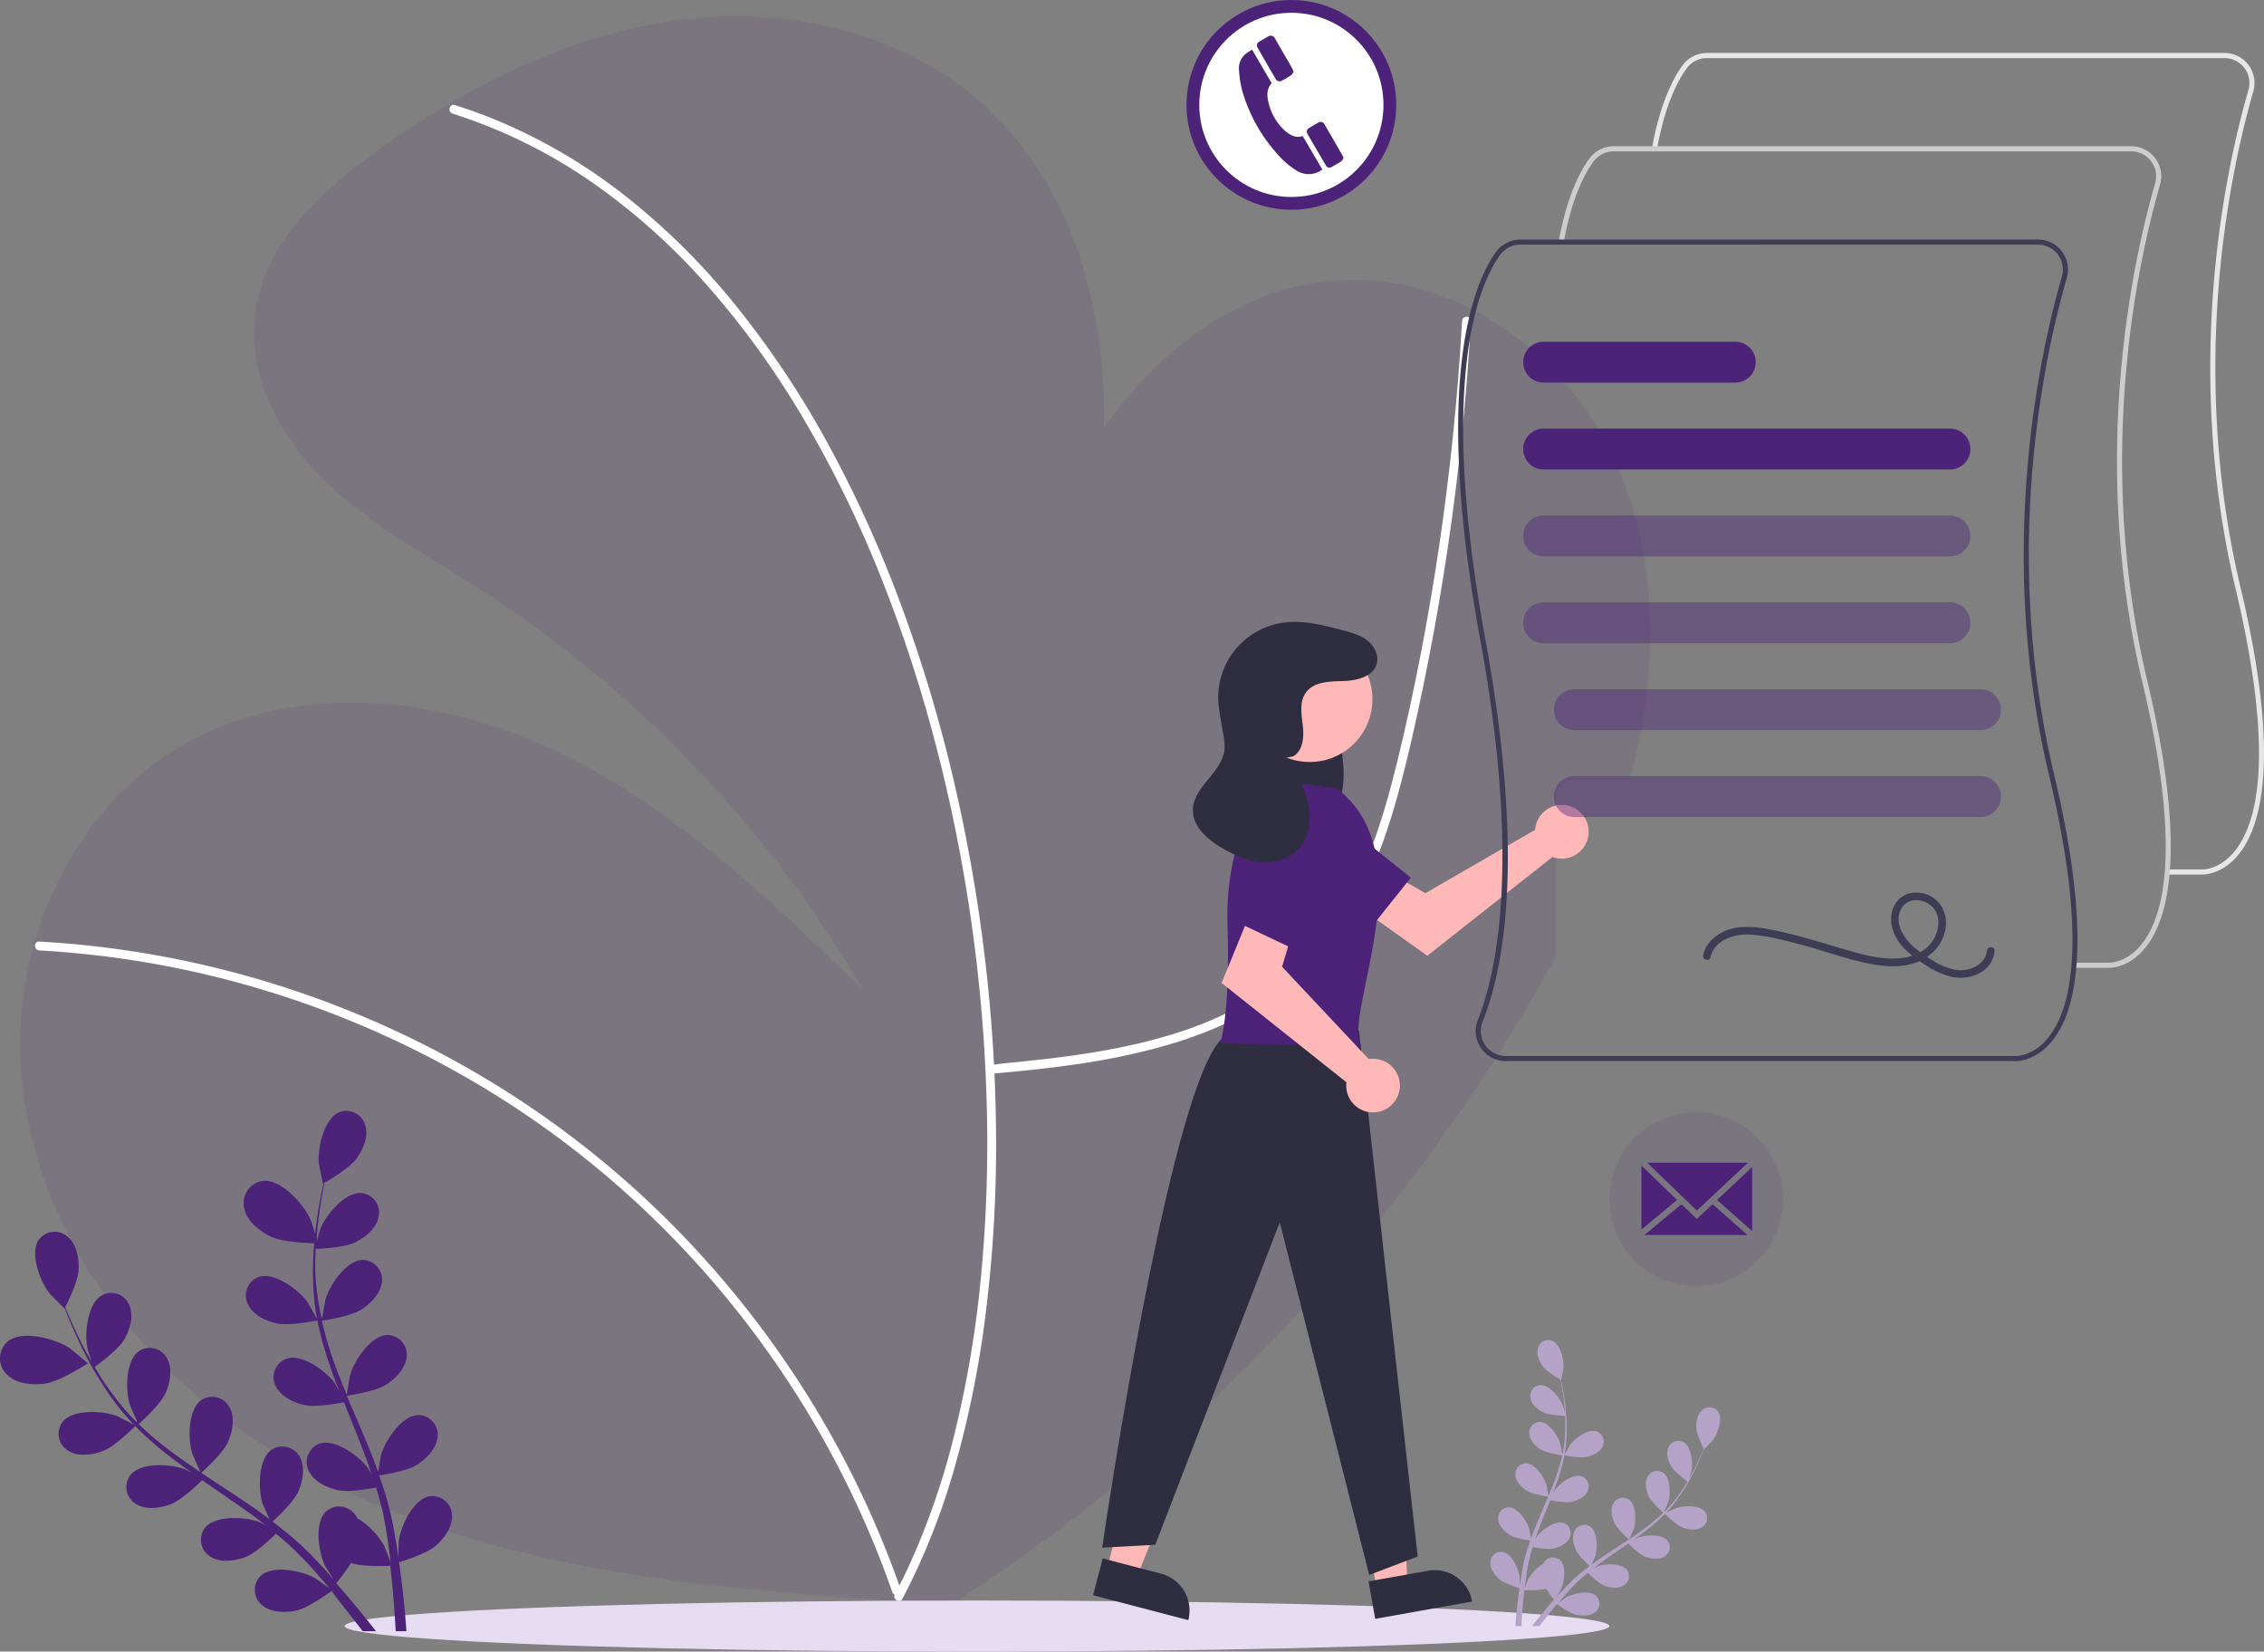 <svg xmlns="http://www.w3.org/2000/svg" width="886.067" height="646.32" viewBox="0 0 886.067 646.32">
  <rect x="0" y="0" width="886.067" height="646.32" fill="#808080" stroke="none"/>
  <g id="Group_6" data-name="Group 6" transform="translate(-475.125 -179.576)">
    <path id="Path_1" data-name="Path 1" d="M748.372,409.458q-1.68,8.835-4.03,17.49c-.17.67-.36,1.33-.55,2H722a7.008,7.008,0,0,0-7,7v62.12c-.66,1.23-1.33,2.45-2,3.67-3.46,6.3-7.06,12.53-10.74,18.68a710.143,710.143,0,0,1-243.69,243.55l5.92-13.36-6.52-.45c-47.25-3.23-94.66-6.81-140.8-17.43-48.27-11.11-95.49-30.38-133.32-62.33s-65.58-77.6-69.43-126.98a144.883,144.883,0,0,1,5.07-50.41c8.87-31.52,28.25-59.88,56.21-76.66,43.92-26.35,101.21-20.98,147.51.94s83.97,58.18,120.76,93.82a466.421,466.421,0,0,0-150.91-157.52c-20.56-13.16-42.38-24.88-59.86-41.93s-30.36-40.93-27.27-65.14c3.51-27.46,26-48.3,48.53-64.37,9-6.42,18.29-12.51,27.87-18.11,27.03-15.84,56.27-27.79,87.15-32.22,41.83-6.01,87.01,3.11,119.08,30.63,36.13,31.01,50.95,81.02,49.54,128.86,22.26-32.36,56.59-57.13,95.36-58.18,40.25-1.08,78.51,24.35,98.67,59.21S755.9,369.908,748.372,409.458Z" transform="translate(368.991 55.948)" fill="rgba(77,35,121,0.11)"/>
    <path id="Path_2" data-name="Path 2" d="M493.714,543.853c23.575-2.076,45.352-4.5,68.2-10.966,22.143-6.266,43.451-16.755,59.214-33.882,16.955-18.422,26.107-42.345,32.564-66.161,3.6-13.278,6.559-26.742,9.35-40.21q4.543-21.92,8.073-44.033,7.027-44.018,10.033-88.554.363-5.406.666-10.816c.125-2.225-3.335-2.218-3.46,0q-2.47,43.9-8.885,87.457c-4.221,28.53-9.621,56.936-16.472,84.955-5.8,23.736-13.32,47.843-28.206,67.6-13.959,18.529-34.122,30.638-55.892,37.877-22.153,7.367-45.51,10.308-68.659,12.5-2.84.268-3.681.524-6.522.774-2.2.194-2.221,3.656,0,3.46Z" transform="translate(368.991 55.948)" fill="#fff"/>
    <path id="Path_3" data-name="Path 3" d="M121.489,495.561a375.01,375.01,0,0,1,87.7,15.454,379.01,379.01,0,0,1,81.676,35.552,369.763,369.763,0,0,1,68.78,51.786,378.869,378.869,0,0,1,53.727,64.062,375.1,375.1,0,0,1,38.447,74.532q1.827,4.811,3.52,9.67c.729,2.089,4.073,1.19,3.336-.92a378.645,378.645,0,0,0-36.729-76.387,383.571,383.571,0,0,0-52.7-66.391,373.963,373.963,0,0,0-67.28-53.692,381.916,381.916,0,0,0-169.574-56.376q-5.446-.456-10.9-.751c-2.225-.122-2.218,3.339,0,3.46Z" transform="translate(368.991 55.948)" fill="#fff"/>
    <path id="Path_4" data-name="Path 4" d="M283.267,168.094a203.8,203.8,0,0,1,53.5,26.144A251.247,251.247,0,0,1,382.44,234.8a336.249,336.249,0,0,1,37.82,52.121,444.663,444.663,0,0,1,30.07,61.135,553.177,553.177,0,0,1,21.9,66.5,621.488,621.488,0,0,1,14,69.475,620.231,620.231,0,0,1,6.027,69.869,553.487,553.487,0,0,1-1.979,67.024,426.915,426.915,0,0,1-10.063,61.706,291.561,291.561,0,0,1-18.155,53.357q-2.7,5.841-5.722,11.521c-1.047,1.965,1.939,3.715,2.988,1.746a266.705,266.705,0,0,0,20.434-51.429,398.286,398.286,0,0,0,12.186-60.5,526.379,526.379,0,0,0,4.026-66.89,613.726,613.726,0,0,0-4.188-70.288,633.121,633.121,0,0,0-12.19-70.232,573.108,573.108,0,0,0-20.381-68.4,475.92,475.92,0,0,0-28.342-62.945,364.9,364.9,0,0,0-36.341-54.851,270.583,270.583,0,0,0-44.4-44,214.686,214.686,0,0,0-52.065-30.032q-6.846-2.725-13.882-4.929c-2.129-.67-3.04,2.669-.92,3.336Z" transform="translate(368.991 55.948)" fill="#fff"/>
    <ellipse id="Ellipse_1" data-name="Ellipse 1" cx="247.5" cy="10" rx="247.5" ry="10" transform="translate(609.993 805.896)" fill="#e6dcf1"/>
    <path id="Path_5" data-name="Path 5" d="M707.171,446.737a10.524,10.524,0,0,0-.239,1.64l-42.958,24.782-10.441-6.011L642.4,481.721l22.337,15.921,49.008-38.663a10.5,10.5,0,1,0-6.576-12.241Z" transform="translate(368.991 55.948)" fill="#ffb8b8"/>
    <path id="Path_6" data-name="Path 6" d="M609.338,461.942l33.824,24.107,15.128-18.967L625.41,440.7a13.324,13.324,0,0,0-19.189,2.659h0a13.324,13.324,0,0,0,3.117,18.584Z" transform="translate(368.991 55.948)" fill="#4d2379"/>
    <path id="Path_7" data-name="Path 7" d="M425.519,606.957l11.86,3.107,17.63-44.264-17.5-4.587Z" transform="translate(482.989 186)" fill="#ffb8b8"/>
    <path id="Path_8" data-name="Path 8" d="M535.348,737.595h38.531v14.887H550.235a14.887,14.887,0,0,1-14.887-14.887h0Z" transform="matrix(-0.967, -0.253, 0.253, -0.967, 1271.26, 1662.272)" fill="#2f2e41"/>
    <path id="Path_9" data-name="Path 9" d="M530.942,615.4l12.069-2.156-2.572-47.577-17.812,3.182Z" transform="translate(482.989 186)" fill="#ffb8b8"/>
    <path id="Path_10" data-name="Path 10" d="M642.747,738.963h38.531V753.85H657.634a14.887,14.887,0,0,1-14.887-14.887h0Z" transform="translate(1813.952 1420.719) rotate(169.872)" fill="#2f2e41"/>
    <path id="Path_11" data-name="Path 11" d="M621.175,395.561c2.974.724,5.393,3.754,6.846,7.265a50.678,50.678,0,0,1,2.7,11.414c1.142,7.257,2.238,15.113-.123,21.834-2.768,7.877-10.142,12-16.539,10.064s-11.484-9.217-13.222-17.594a42.609,42.609,0,0,1,2.924-25.084c1.817-4.137,4.322-7.954,7.65-9.82a7.55,7.55,0,0,1,10.068,2.1" transform="translate(368.991 55.948)" fill="#2f2e41"/>
    <path id="Path_12" data-name="Path 12" d="M638,526.948l22.977,205.794L642,739.948l-35-138L558.274,728.126,537.5,729.28S566,532.948,587.124,528.486Z" transform="translate(368.991 55.948)" fill="#2f2e41"/>
    <circle id="Ellipse_2" data-name="Ellipse 2" cx="24.561" cy="24.561" r="24.561" transform="translate(963.133 428.65)" fill="#ffb8b8"/>
    <path id="Path_13" data-name="Path 13" d="M629.244,432.128,602.7,428.666s-17.31,20.772-16.156,56.546-2.885,46.737-2.885,46.737l55.341,1C631,521.948,664.464,458.771,629.244,432.128Z" transform="translate(368.991 55.948)" fill="#4d2379"/>
    <path id="Path_14" data-name="Path 14" d="M643.5,537.948a10.522,10.522,0,0,0-1.651.142L607.9,501.944l3.462-11.54-16.733-7.5-10.387,25.387L633.09,547.15a10.5,10.5,0,1,0,10.412-9.2Z" transform="translate(368.991 55.948)" fill="#ffb8b8"/>
    <path id="Path_15" data-name="Path 15" d="M606.312,446.191l-15.727,38.443,21.926,10.386,18.158-38.045a13.324,13.324,0,0,0-6.98-18.071h0a13.324,13.324,0,0,0-17.377,7.287Z" transform="translate(368.991 55.948)" fill="#4d2379"/>
    <g id="Group_1" data-name="Group 1" transform="translate(139 133)">
      <path id="Path_17" data-name="Path 17" d="M574.1,479.328c-.113,0-.185,0-.209,0H560.326v-2H573.94c.315.011,6.746.193,12.671-7,8.83-10.715,16.081-37.24.481-102.756-20.975-88.1-3.481-165.923,5.014-195.295a9.752,9.752,0,0,0-9.383-12.452H380.148a9.8,9.8,0,0,0-7.9,4.021c-3.6,4.95-8.537,14.46-11.627,31.655l-1.968-.354c3.157-17.569,8.256-27.358,11.978-32.478a11.8,11.8,0,0,1,9.517-4.845H582.723a11.753,11.753,0,0,1,11.3,15.007c-8.451,29.22-25.855,106.644-4.99,194.277,15.818,66.438,8.214,93.537-.951,104.572C582.043,478.959,575.382,479.328,574.1,479.328Z" transform="translate(623.999 -90.519)" fill="#e6e6e6"/>
      <path id="Path_18" data-name="Path 18" d="M537.6,515.828c-.113,0-.185,0-.209,0H523.826v-2H537.44c.317.01,6.746.193,12.671-7,8.83-10.715,16.081-37.24.481-102.756-20.975-88.1-3.481-165.923,5.014-195.295a9.752,9.752,0,0,0-9.383-12.452H343.648a9.8,9.8,0,0,0-7.9,4.021c-3.6,4.95-8.537,14.46-11.627,31.655l-1.969-.354c3.157-17.569,8.256-27.358,11.978-32.478a11.8,11.8,0,0,1,9.517-4.845H546.223a11.753,11.753,0,0,1,11.3,15.007c-8.451,29.22-25.855,106.644-4.99,194.277,15.818,66.438,8.214,93.537-.951,104.572C545.543,515.459,538.882,515.828,537.6,515.828Z" transform="translate(623.999 -90.519)" fill="#ccc"/>
      <path id="Path_19" data-name="Path 19" d="M501.1,552.328c-.113,0-.185,0-.209,0H301.438a11.75,11.75,0,0,1-10.928-16.1c7.237-18.081,16.981-61.459.931-148.839-18.951-103.18-1.985-140.47,6.189-151.713a11.8,11.8,0,0,1,9.518-4.845H509.723a11.753,11.753,0,0,1,11.3,15.007c-8.451,29.22-25.855,106.644-4.99,194.277,15.818,66.438,8.214,93.537-.951,104.572C509.043,551.959,502.382,552.328,501.1,552.328Zm-193.952-319.5a9.8,9.8,0,0,0-7.9,4.021c-8.023,11.035-24.651,47.757-5.84,150.176,15.332,83.474,7.9,127.614-1.042,149.944a9.587,9.587,0,0,0,.977,9.064,9.763,9.763,0,0,0,8.095,4.294h199.5c.315.015,6.746.193,12.671-7,8.83-10.715,16.081-37.24.481-102.756-20.975-88.1-3.481-165.923,5.014-195.295a9.752,9.752,0,0,0-9.383-12.452Z" transform="translate(623.999 -90.519)" fill="#3f3d56"/>
      <path id="Path_20" data-name="Path 20" d="M475.267,320.825h-159a8,8,0,0,1,0-16h159a8,8,0,0,1,0,16Z" transform="translate(623.999 -90.519)" fill="#4d2379"/>
      <path id="Path_21" data-name="Path 21" d="M475.267,354.825h-159a8,8,0,0,1,0-16h159a8,8,0,0,1,0,16Z" transform="translate(623.999 -90.519)" fill="rgba(77,35,121,0.42)"/>
      <path id="Path_22" data-name="Path 22" d="M475.267,388.825h-159a8,8,0,0,1,0-16h159a8,8,0,0,1,0,16Z" transform="translate(623.999 -90.519)" fill="rgba(77,35,121,0.42)"/>
      <path id="Path_23" data-name="Path 23" d="M487.267,422.825h-159a8,8,0,0,1,0-16h159a8,8,0,0,1,0,16Z" transform="translate(623.999 -90.519)" fill="rgba(77,35,121,0.42)"/>
      <path id="Path_24" data-name="Path 24" d="M487.267,456.825h-159a8,8,0,0,1,0-16h159a8,8,0,0,1,0,16Z" transform="translate(623.999 -90.519)" fill="rgba(77,35,121,0.42)"/>
      <path id="Path_25" data-name="Path 25" d="M391.267,286.825h-75a8,8,0,0,1,0-16h75a8,8,0,0,1,0,16Z" transform="translate(623.999 -90.519)" fill="#4d2379"/>
      <path id="Path_26" data-name="Path 26" d="M381.583,511.647c1.614-6.835,9.2-9.075,15.4-8.825a65.729,65.729,0,0,1,11.611,1.837c3.984.891,7.929,1.947,11.855,3.066,7.2,2.053,14.323,4.536,21.64,6.141,6.091,1.336,12.711,2.12,18.786.275,5.839-1.773,10.793-6.126,12.382-12.145,1.5-5.672-.558-11.873-6.054-14.465-5.012-2.364-11.342-1.162-13.827,4.184-2.8,6.027,0,12.6,4.432,16.96a49.67,49.67,0,0,0,8.238,6.257,30.676,30.676,0,0,0,9.864,4.418c5.785,1.236,12.676-.585,15.66-6.112a10.33,10.33,0,0,0,1.172-4.037c.177-1.922-2.824-1.91-3,0-.506,5.5-6.951,8.081-11.77,7.477a23.925,23.925,0,0,1-9.125-3.542,53.473,53.473,0,0,1-7.558-5.333c-4.088-3.538-7.92-9.359-5.174-14.879,2.236-4.495,8.063-4.45,11.608-1.551,4.293,3.511,3.527,9.883.7,14.052-3.135,4.616-8.817,6.551-14.174,6.76-5.821.227-11.593-1.109-17.157-2.689-6.913-1.963-13.756-4.16-20.7-6.008-3.943-1.049-7.917-2-11.931-2.733a39.375,39.375,0,0,0-11.569-.8c-6.26.723-12.65,4.367-14.191,10.894C378.247,512.727,381.139,513.528,381.583,511.647Z" transform="translate(623.999 -90.519)" fill="#3f3d56"/>
    </g>
    <path id="Path_16" data-name="Path 16" d="M612.278,419.592c3.848-2.22,4.259-7.576,3.736-11.988s-1.4-9.331,1.2-12.938c3.1-4.306,9.314-4.391,14.615-4.532s11.756-1.693,13.129-6.814c.908-3.384-1.034-7.016-3.82-9.14s-6.272-3.064-9.66-3.956c-7.579-2-15.406-4.01-23.166-2.913a29.535,29.535,0,0,0-25.163,32.98c1.256,9.851,3.078,14.153,1.882,18.5C582.8,426.878,573.2,432.075,573,440.464c-.15,6.562,5.647,11.624,11.3,14.956,4.486,2.643,9.327,4.885,14.5,5.5s10.735-.566,14.586-4.07c4.967-4.519,6.2-12.069,4.771-18.631s-5.078-12.39-8.691-18.049" transform="translate(368.991 55.948)" fill="#2f2e41"/>
    <g id="freepik--Plants--inject-53" transform="translate(437.879 274.913)">
      <path id="Path_56" data-name="Path 56" d="M55.069,412.789c5.724-.82,16.595-7.911,16.595-7.911s-6.834-5.741-7.316-6.046c-5.548-3.554-18.363-7.172-24.12-2.476a8.748,8.748,0,0,0-.161,13.009C43.8,413.03,50.2,413.5,55.069,412.789Z" transform="translate(0 33.28)" fill="#4d2379"/>
      <path id="Path_57" data-name="Path 57" d="M125.6,380.87c.129,0-2.541-8.571-2.766-9.085-2.669-6.03-11.369-16.08-18.717-15.34a8.731,8.731,0,0,0-7.332,10.741c1.061,5.1,6.159,9.021,10.613,11.127C112.624,380.774,125.585,380.87,125.6,380.87Z" transform="translate(36.046 10.35)" fill="#4d2379"/>
      <path id="Path_58" data-name="Path 58" d="M167.1,534.171c2.525,3.216,4.824,6.094,6.882,8.812h5.21c-2.621-3.361-5.676-7.156-9.117-11.256-2.01-2.4-4.2-4.92-6.432-7.477a85.519,85.519,0,0,0,5.773-7.944c4.631,1.608,14.118,1.142,15.356,1.077.354,3.055.659,6.03.917,8.844.595,6.352.965,12,1.206,16.755h4.213c-.338-4.824-.836-10.629-1.608-17.141-.354-3.1-.788-6.432-1.254-9.809,1.19-.37,10.918-3.409,14.472-6.561,3.216-2.878,6.577-7.429,6.223-12a7.7,7.7,0,0,0-8.828-7.268c-6.432,1.158-11.256,11.8-12.028,17.543,0,.338-.129,4.068-.129,6.432-.209-1.383-.386-2.734-.611-4.165-.434-2.814-.949-5.612-1.479-8.619-.322-1.447-.627-2.91-.949-4.39s-.772-2.991-1.158-4.5c-.949-3.473-2.09-6.963-3.329-10.436,2.476-.386,11.256-1.865,14.858-4.229s7.622-6.336,8.04-10.9a7.7,7.7,0,0,0-7.638-8.522c-6.432.177-12.864,9.97-14.472,15.517-.1.354-.82,4.47-1.174,6.754-.756-2.09-1.5-4.181-2.332-6.271-2.4-6.014-5.017-12.044-7.59-18.058-.8-1.849-1.608-3.7-2.348-5.531.884-.129,11.256-1.608,15.4-4.309,3.634-2.348,7.622-6.336,8.04-10.918a7.67,7.67,0,0,0-7.622-8.506c-6.432.177-12.864,9.954-14.472,15.517-.129.418-1.158,6.352-1.335,7.879-1.721-4.068-3.377-8.137-4.824-12.2A136.306,136.306,0,0,1,158,421.467c.4,0,11.256-1.608,15.485-4.326,3.634-2.348,7.622-6.336,8.04-10.918a7.67,7.67,0,0,0-7.622-8.506c-6.432.177-12.864,9.954-14.472,15.517-.113.37-.9,4.824-1.222,7.043h-.37a99.509,99.509,0,0,1-2.38-17.527c-.1-3.216,0-6.432.145-9.375,2.058,0,11.465-.547,15.5-2.573s8.281-5.467,9.117-9.97a7.686,7.686,0,0,0-6.641-9.294c-6.432-.547-13.925,8.474-16.08,13.829-.113.289-1.029,3.377-1.608,5.644.1-1.367.161-2.766.273-4.068.4-4.824,1.077-9.342,1.721-13.282.37-2.235.756-4.261,1.142-6.143,1.978-1.126,9.889-5.789,12.494-9.375s4.824-8.667,3.489-13.057a7.686,7.686,0,0,0-10.179-5.194c-6,2.508-8.458,13.941-8.04,19.714,0,.5,1.608,8.233,1.608,8.185l.273-.08c-.4,1.8-.82,3.747-1.222,5.869-.724,3.94-1.5,8.394-2.01,13.282a136.064,136.064,0,0,0-.917,15.9,100.55,100.55,0,0,0,1.5,17.688v.209c-.884-1.608-3.522-6.3-3.763-6.641-3.425-4.663-12.864-11.69-18.942-9.648a7.686,7.686,0,0,0-4.277,10.6c1.865,4.2,6.963,6.593,11.256,7.574,4.824,1.093,15.131-1.013,15.951-1.19a135.071,135.071,0,0,0,4.824,17.511c1.126,3.345,2.364,6.673,3.65,9.986a31.548,31.548,0,0,1-1.608-2.862c-3.425-4.679-12.784-11.706-18.942-9.648a7.686,7.686,0,0,0-4.277,10.6c1.865,4.181,6.963,6.593,11.256,7.558s13.153-.627,15.5-1.093c.5,1.27,1,2.557,1.512,3.811,2.46,6.094,4.937,12.14,7.172,18.17.8,2.107,1.5,4.229,2.219,6.352-.724-1.27-1.351-2.332-1.463-2.492-3.425-4.679-12.864-11.706-18.942-9.648a7.686,7.686,0,0,0-4.277,10.6c1.865,4.181,6.979,6.593,11.256,7.574s12.285-.482,15.083-1.013c.659,2.187,1.335,4.374,1.865,6.529.338,1.463.772,2.862,1.029,4.374s.563,2.943.852,4.406c.434,2.814.9,5.708,1.254,8.474.273,1.914.482,3.747.708,5.6-.772-2.123-2.348-6.239-2.525-6.561a29.571,29.571,0,0,0-10.5-10.79,8.378,8.378,0,0,0-.9-1.447,7.686,7.686,0,0,0-11.369-1.174c-4.7,4.486-2.878,16.08-.354,21.258.161.306,2.139,3.457,3.441,5.435l-2.814-3.216c-1.914-2.107-3.875-4.165-6-6.432l-3.216-3.12c-1.045-1.077-2.283-2.074-3.441-3.12-2.718-2.38-5.6-4.647-8.538-6.882,1.849-1.608,8.313-7.734,10.066-11.706s2.862-9.5.627-13.507a7.7,7.7,0,0,0-11.063-2.894c-5.322,3.731-5.274,15.437-3.57,20.9.113.354,1.785,4.181,2.75,6.271-1.785-1.319-3.554-2.653-5.4-3.94-5.322-3.7-10.822-7.268-16.305-10.87-1.608-1.093-3.329-2.219-5-3.329.659-.595,8.522-7.622,10.468-12.076,1.737-3.972,2.862-9.5.627-13.507a7.7,7.7,0,0,0-11.063-2.894c-5.306,3.731-5.274,15.437-3.554,20.9.129.418,2.541,5.934,3.216,7.3-3.666-2.444-7.284-4.92-10.774-7.509A134.443,134.443,0,0,1,86.3,461.972c.305-.273,8.538-7.574,10.532-12.156,1.753-3.956,2.862-9.487.627-13.491A7.686,7.686,0,0,0,86.4,433.43c-5.306,3.731-5.274,15.437-3.554,20.9.113.37,1.946,4.567,2.862,6.545a3.42,3.42,0,0,1-.306.209A98.7,98.7,0,0,1,74.146,447.5c-1.865-2.653-3.505-5.29-5.049-7.9,1.608-1.206,9.246-6.786,11.513-10.693s3.875-9.133,2.09-13.346a7.654,7.654,0,0,0-10.661-4.084c-5.692,3.1-6.947,14.745-5.853,20.438,0,.306,1.013,3.393,1.737,5.628-.675-1.19-1.4-2.4-2.026-3.554-2.348-4.293-4.245-8.378-5.885-12.012-.933-2.074-1.721-3.972-2.444-5.757,1.029-2.026,5.049-10.291,5.258-14.729s-.772-9.873-4.293-12.864a7.67,7.67,0,0,0-11.352,1.286c-3.618,5.387.643,16.289,4.229,20.9.322.386,5.869,5.982,5.934,5.869v-.113c.659,1.721,1.4,3.57,2.235,5.564,1.608,3.682,3.377,7.815,5.644,12.189a137.021,137.021,0,0,0,8.04,13.765,98.933,98.933,0,0,0,11.031,13.957l.161.161c-1.608-.917-6.432-3.312-6.8-3.457-5.435-2.026-17.109-2.718-21.129,2.38a7.686,7.686,0,0,0,2.267,11.256c3.875,2.46,9.455,1.608,13.507.129,4.583-1.7,12.06-9.182,12.655-9.793a133.015,133.015,0,0,0,13.636,11.98c2.782,2.171,5.644,4.261,8.555,6.319-1.463-.74-2.782-1.4-2.975-1.463-5.435-2.01-17.125-2.718-21.129,2.4a7.67,7.67,0,0,0,2.267,11.256c3.875,2.46,9.455,1.608,13.507.129s10.629-7.783,12.333-9.455l3.361,2.348c5.4,3.714,10.806,7.4,16.08,11.176,1.833,1.335,3.586,2.718,5.355,4.084-1.3-.659-2.412-1.206-2.589-1.27-5.435-2.01-17.109-2.718-21.129,2.4a7.67,7.67,0,0,0,2.283,11.256c3.859,2.46,9.455,1.608,13.507.129s9.986-7.172,12.012-9.166c1.769,1.463,3.522,2.927,5.162,4.422,1.11,1.045,2.235,1.978,3.216,3.087l3.216,3.216c1.914,2.107,3.907,4.277,5.724,6.432,1.286,1.447,2.476,2.862,3.666,4.277-1.8-1.351-5.4-3.907-5.724-4.084-5.065-2.814-16.5-5.274-21.242-.836a7.686,7.686,0,0,0,.547,11.417c3.457,3.007,9.1,3.055,13.33,2.171,4.663-.981,12.864-6.947,13.925-7.7C163.5,529.653,165.352,531.952,167.1,534.171Z" transform="translate(5.203)" fill="#4d2379"/>
    </g>
    <g id="Group_4" data-name="Group 4">
      <circle id="Ellipse_3" data-name="Ellipse 3" cx="38.542" cy="38.542" r="38.542" transform="translate(941.993 182.076)" fill="#fff" stroke="#4d2379" stroke-width="5"/>
      <g id="Group_2" data-name="Group 2" transform="translate(0 2.866)">
        <path id="Path_127" data-name="Path 127" d="M247.613,225.954a1.682,1.682,0,0,0,2.415.642,40.929,40.929,0,0,0,3.617-2.143,4.828,4.828,0,0,0,.995-1.347c-.226-.534-.344-.9-.525-1.23-.488-.9-1.013-1.809-1.528-2.713l-5.236-9.043a1.809,1.809,0,0,0-2.812-.751c-1.121.633-2.234,1.266-3.328,1.935a1.655,1.655,0,0,0-.678,2.387Q244.059,219.849,247.613,225.954Z" transform="translate(726.777 -18.314)" fill="#4d2379"/>
        <path id="Path_128" data-name="Path 128" d="M275.751,259.286q-3.436-5.969-6.891-11.919a1.709,1.709,0,0,0-2.6-.733q-1.727.968-3.418,1.98A1.7,1.7,0,0,0,262.1,251l7.488,12.778a1.673,1.673,0,0,0,1.98.154c1.212-.66,2.433-1.32,3.617-2.089a5.642,5.642,0,0,0,1.067-1.311,8.735,8.735,0,0,0-.5-1.248Z" transform="translate(724.71 -21.885)" fill="#4d2379"/>
        <path id="Path_129" data-name="Path 129" d="M257.439,248.831a5.426,5.426,0,0,1-4.522-.4A11.413,11.413,0,0,1,250.765,247a21.315,21.315,0,0,1-6.683-11.2c-.66-2.713-.841-5.426,1.239-7.6l-7.7-13.2c-.606.389-1.194.76-1.745,1.148a7.18,7.18,0,0,0-3.373,6.638,42.876,42.876,0,0,0,1.167,7.967,63.086,63.086,0,0,0,13.3,24.489,33.243,33.243,0,0,0,8.139,7.153,8.835,8.835,0,0,0,10.02-.461Z" transform="translate(727.522 -18.891)" fill="#4d2379"/>
      </g>
    </g>
    <g id="Group_5" data-name="Group 5" transform="translate(-89 -22.47)">
      <circle id="Ellipse_8" data-name="Ellipse 8" cx="34.001" cy="34.001" r="34.001" transform="translate(1193.993 637.357)" fill="rgba(77,35,121,0.1)"/>
      <g id="Group_3" data-name="Group 3" transform="translate(1206.539 657.025)">
        <path id="Path_130" data-name="Path 130" d="M269.338,129.99H229.86l19.461,18.764Z" transform="translate(-227.639 -129.99)" fill="#4d2379"/>
        <path id="Path_131" data-name="Path 131" d="M264.37,145.049l13.744,12.15V132.17Z" transform="translate(-234.781 -130.441)" fill="#4d2379"/>
        <path id="Path_132" data-name="Path 132" d="M240.986,144.878,227.06,131.46v25.021Z" transform="translate(-227.06 -130.294)" fill="#4d2379"/>
        <path id="Path_133" data-name="Path 133" d="M255.206,150.47l-6.186,5.8-6.011-5.789-14.489,12.07h40.35Z" transform="translate(-227.362 -134.228)" fill="#4d2379"/>
      </g>
    </g>
    <path id="Path_134" data-name="Path 134" d="M366,430.5c-1.389,1.727-2.653,3.352-3.784,4.843h-2.857c1.436-1.845,3.14-3.925,5.008-6.186,1.1-1.319,2.3-2.7,3.548-4.113a46.838,46.838,0,0,1-3.14-4.357c-2.551.856-7.763.628-8.438.6-.2,1.672-.369,3.313-.51,4.851-.33,3.493-.526,6.594-.659,9.208h-2.355c.188-2.669.463-5.84.871-9.42.2-1.711.432-3.524.7-5.393-.659-.2-6-1.868-7.967-3.6-1.782-1.57-3.611-4.082-3.415-6.594a4.223,4.223,0,0,1,4.851-3.988c3.509.636,6.178,6.484,6.6,9.639,0,.188.071,2.237.078,3.532.11-.785.212-1.5.33-2.284.235-1.57.518-3.085.785-4.71.173-.785.345-1.57.518-2.41s.424-1.641.636-2.473c.526-1.907,1.154-3.823,1.829-5.738-1.358-.2-6.162-1.02-8.171-2.316s-4.184-3.485-4.372-6a4.231,4.231,0,0,1,4.192-4.71c3.564.094,7.065,5.495,7.991,8.533.055.188.447,2.449.644,3.7.416-1.146.824-2.292,1.279-3.438,1.319-3.3,2.755-6.617,4.176-9.922.432-1.013.856-2.033,1.279-3.046-.479-.071-6.209-.911-8.462-2.355-1.994-1.287-4.184-3.485-4.372-6a4.231,4.231,0,0,1,4.192-4.71c3.564.094,7.065,5.495,7.983,8.533.071.228.636,3.485.738,4.325.942-2.237,1.853-4.474,2.661-6.711a74.712,74.712,0,0,0,2.74-9.239c-.228,0-6.209-.887-8.517-2.355-1.994-1.287-4.184-3.485-4.372-6a4.223,4.223,0,0,1,4.192-4.71c3.564.094,7.065,5.495,7.983,8.525.063.2.495,2.685.675,3.87h.2a54.231,54.231,0,0,0,1.028-9.639c.055-1.782,0-3.485-.078-5.141-1.13-.047-6.28-.306-8.517-1.421s-4.545-3-5.008-5.495a4.231,4.231,0,0,1,3.658-5.11c3.548-.3,7.646,4.663,8.87,7.6.071.165.565,1.86.911,3.14-.047-.785-.086-1.523-.149-2.237-.228-2.692-.6-5.134-.942-7.3-.2-1.232-.416-2.355-.628-3.367-1.083-.628-5.432-3.187-6.868-5.157s-2.645-4.765-1.915-7.175a4.223,4.223,0,0,1,5.6-2.849c3.289,1.374,4.639,7.661,4.372,10.832,0,.275-.879,4.521-.934,4.49l-.063-.039c.22.989.447,2.057.667,3.226.392,2.159.785,4.608,1.107,7.3a75.393,75.393,0,0,1,.5,8.729,55.609,55.609,0,0,1-.785,9.749v.11c.487-.918,1.939-3.462,2.072-3.642,1.876-2.567,7.025-6.429,10.409-5.306A4.215,4.215,0,0,1,386.946,365c-1.028,2.3-3.839,3.627-6.154,4.16-2.614.6-8.313-.557-8.768-.652a75.123,75.123,0,0,1-2.606,9.616c-.62,1.837-1.3,3.666-2.01,5.495.447-.785.848-1.484.918-1.57,1.876-2.567,7.018-6.429,10.409-5.306a4.215,4.215,0,0,1,2.355,5.817c-1.028,2.3-3.831,3.626-6.146,4.16s-7.229-.353-8.517-.6c-.283.7-.549,1.4-.832,2.1-1.35,3.344-2.708,6.672-3.925,9.977-.432,1.162-.785,2.355-1.209,3.493.4-.7.738-1.287.785-1.366,1.876-2.575,7.018-6.429,10.409-5.314a4.223,4.223,0,0,1,2.355,5.824c-1.028,2.3-3.831,3.627-6.146,4.152s-6.758-.259-8.289-.557c-.361,1.209-.73,2.41-1.028,3.6-.181.785-.416,1.57-.557,2.4s-.314,1.617-.471,2.418c-.235,1.57-.495,3.14-.691,4.663-.149,1.052-.267,2.057-.385,3.069.416-1.162,1.287-3.422,1.382-3.6a16.39,16.39,0,0,1,5.769-5.926,4.657,4.657,0,0,1,.5-.785,4.215,4.215,0,0,1,6.24-.651c2.583,2.465,1.57,8.815.188,11.68-.078.173-1.17,1.907-1.884,2.991.518-.573,1-1.138,1.57-1.719,1.052-1.162,2.127-2.292,3.289-3.509l1.766-1.719c.573-.589,1.256-1.138,1.884-1.711,1.5-1.311,3.077-2.559,4.71-3.784-1.013-.918-4.568-4.247-5.495-6.437s-1.57-5.212-.338-7.41a4.223,4.223,0,0,1,6.076-1.57c2.92,2.049,2.9,8.478,1.955,11.523-.055.188-.973,2.292-1.5,3.438.973-.722,1.947-1.452,2.959-2.159,2.928-2.033,5.95-4,8.964-5.974l2.747-1.829c-.369-.33-4.71-4.192-5.754-6.641-.958-2.174-1.57-5.22-.338-7.418a4.215,4.215,0,0,1,6.076-1.57c2.92,2.041,2.9,8.478,1.954,11.515-.071.228-1.4,3.265-1.774,4.019,2.017-1.35,4.011-2.708,5.919-4.129a73.591,73.591,0,0,0,7.386-6.2c-.173-.149-4.71-4.16-5.793-6.672-.958-2.174-1.57-5.22-.345-7.41a4.215,4.215,0,0,1,6.076-1.57c2.928,2.049,2.9,8.478,1.962,11.515-.063.2-1.075,2.512-1.57,3.6a1.25,1.25,0,0,1,.165.118,53.747,53.747,0,0,0,6.178-7.473c1.028-1.46,1.931-2.9,2.771-4.333-.918-.667-5.079-3.729-6.319-5.879s-2.135-5.016-1.154-7.332a4.215,4.215,0,0,1,5.864-2.253c3.14,1.711,3.807,8.109,3.211,11.233,0,.173-.557,1.868-.95,3.093.369-.652.785-1.319,1.107-1.947,1.3-2.355,2.355-4.608,3.242-6.609.5-1.138.942-2.174,1.334-3.14-.565-1.115-2.771-5.66-2.881-8.093s.416-5.432,2.355-7.065a4.215,4.215,0,0,1,6.24.706c1.986,2.959-.353,8.949-2.355,11.445-.165.22-3.218,3.289-3.25,3.234l-.039-.071c-.361.95-.785,1.962-1.217,3.061-.863,2.017-1.86,4.294-3.14,6.7a73.329,73.329,0,0,1-4.4,7.559,54.509,54.509,0,0,1-6.068,7.677.734.734,0,0,1-.079.078c.911-.5,3.525-1.813,3.736-1.892,2.983-1.107,9.42-1.491,11.61,1.311a4.215,4.215,0,0,1-1.256,6.154c-2.119,1.35-5.189.9-7.418.071-2.512-.942-6.625-5.047-6.955-5.377a74.063,74.063,0,0,1-7.481,6.578q-2.355,1.79-4.71,3.477a12.867,12.867,0,0,1,1.641-.785c2.983-1.107,9.42-1.491,11.61,1.311a4.215,4.215,0,0,1-1.256,6.154c-2.119,1.35-5.189.911-7.418.079s-5.84-4.286-6.774-5.2c-.612.424-1.225.863-1.845,1.287-2.967,2.041-5.942,4.066-8.8,6.146-1,.73-1.962,1.491-2.936,2.245.722-.369,1.327-.667,1.421-.7,2.983-1.107,9.42-1.491,11.61,1.311a4.215,4.215,0,0,1-1.248,6.154c-2.127,1.35-5.2.911-7.426.071s-5.495-3.925-6.6-5.032c-.966.785-1.939,1.57-2.834,2.426-.6.573-1.224,1.083-1.8,1.7l-1.727,1.758c-1.052,1.162-2.143,2.355-3.14,3.5-.7.785-1.358,1.57-2.017,2.355,1-.738,2.967-2.143,3.14-2.245,2.787-1.57,9.066-2.9,11.672-.463a4.223,4.223,0,0,1-.3,6.28c-1.978,1.593-5.047,1.593-7.4,1.138-2.559-.534-7.065-3.823-7.646-4.231C368.013,428.023,366.961,429.287,366,430.5Z" transform="translate(715.403 380.549)" fill="#b4a2c7"/>
  </g>
</svg>
